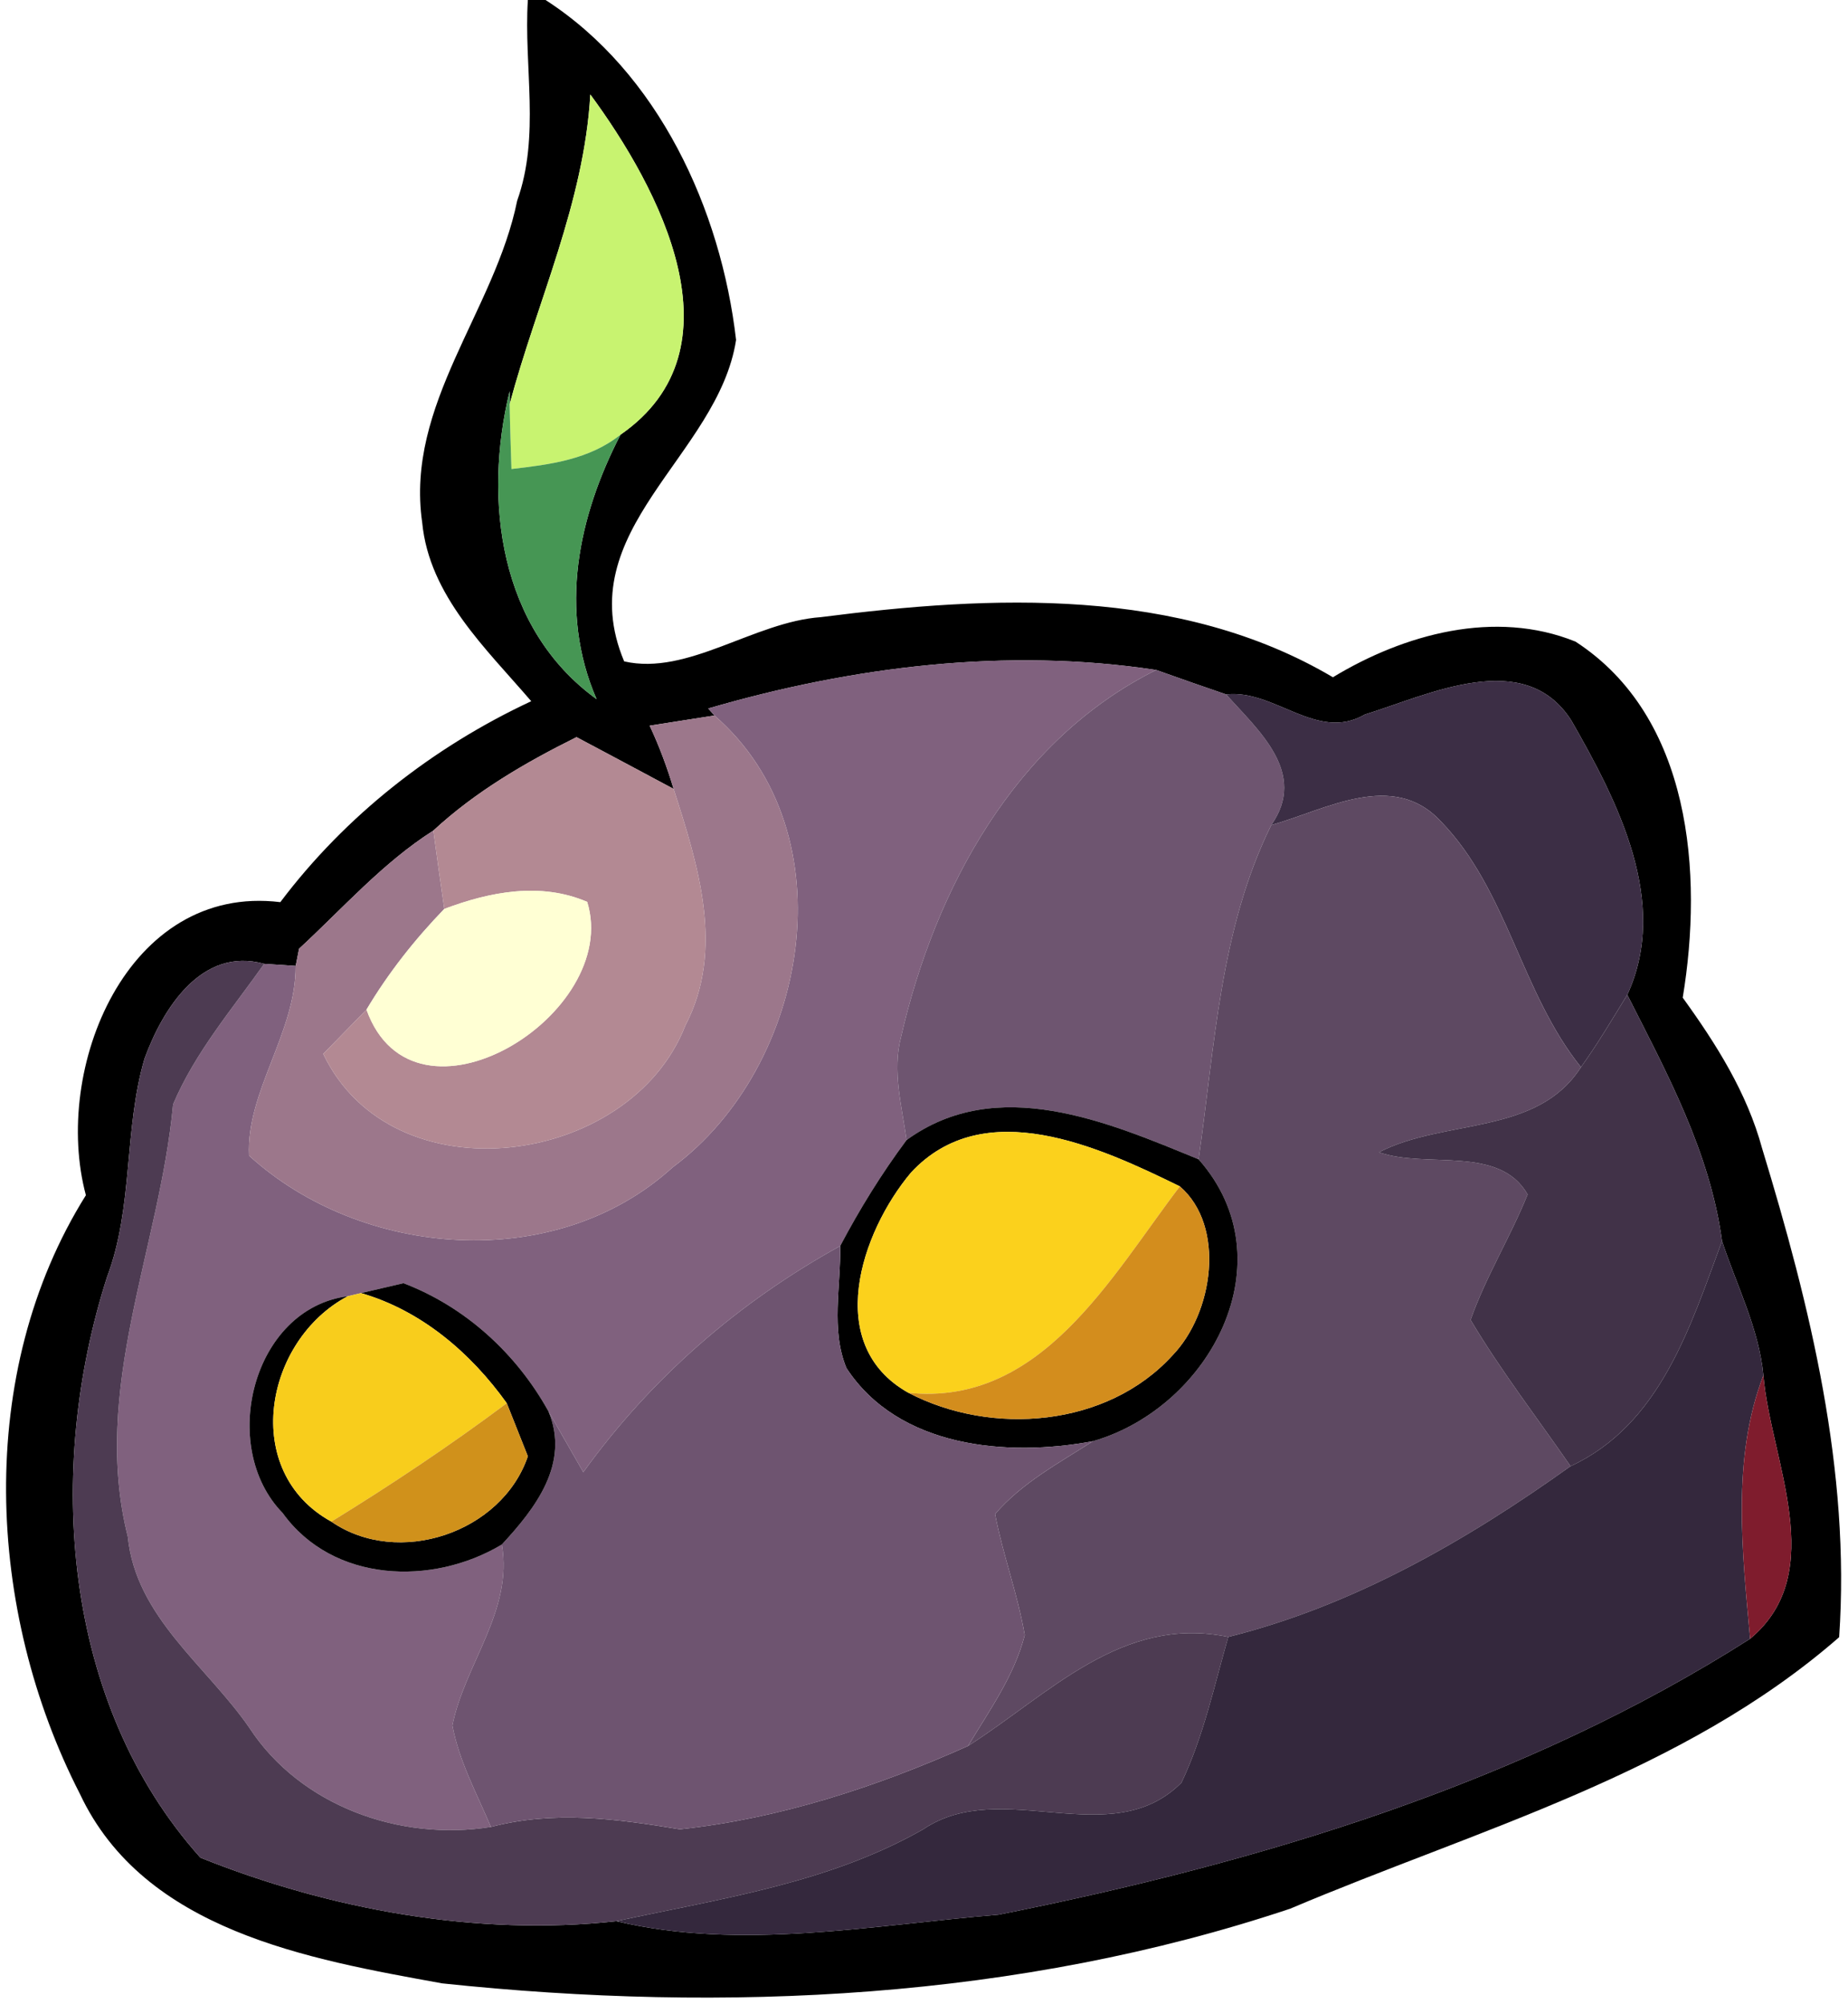 <?xml version="1.0" encoding="UTF-8" ?>
<!DOCTYPE svg PUBLIC "-//W3C//DTD SVG 1.1//EN" "http://www.w3.org/Graphics/SVG/1.1/DTD/svg11.dtd">
<svg width="71pt" height="77pt" viewBox="0 0 71 77" version="1.1" xmlns="http://www.w3.org/2000/svg">
<path fill="#000000" opacity="1.00" d=" M 20.28 0.00 L 20.96 0.00 C 25.30 2.80 27.70 8.05 28.28 13.06 C 27.59 17.53 21.86 20.36 23.98 25.41 C 26.42 25.97 28.97 23.89 31.54 23.71 C 38.09 22.87 45.31 22.53 51.21 26.02 C 53.95 24.36 57.44 23.40 60.53 24.65 C 64.98 27.54 65.44 33.56 64.65 38.33 C 65.93 40.10 67.12 41.98 67.70 44.12 C 69.55 50.19 71.10 56.50 70.66 62.90 C 64.66 68.14 56.77 70.28 49.57 73.33 C 39.14 76.82 27.87 77.35 16.99 76.20 C 11.86 75.27 5.54 74.18 3.07 68.92 C -0.53 61.90 -0.97 52.74 3.30 45.92 C 2.00 41.07 4.88 33.94 10.77 34.66 C 13.28 31.33 16.64 28.70 20.41 26.94 C 18.67 24.91 16.49 22.89 16.22 20.07 C 15.57 15.54 19.01 11.95 19.87 7.71 C 20.76 5.22 20.12 2.57 20.28 0.00 M 19.58 15.53 L 19.58 15.03 C 18.56 19.22 19.18 24.15 22.92 26.86 C 21.44 23.45 22.22 19.83 23.84 16.70 C 28.61 13.40 25.33 7.23 22.68 3.63 C 22.44 7.80 20.64 11.57 19.58 15.53 M 27.21 27.22 L 27.45 27.49 C 26.82 27.59 25.58 27.78 24.96 27.88 C 25.33 28.67 25.63 29.48 25.88 30.31 C 24.64 29.65 23.40 28.98 22.15 28.32 C 20.18 29.30 18.27 30.41 16.65 31.91 C 14.70 33.15 13.17 34.90 11.49 36.45 L 11.36 37.11 L 10.15 37.03 C 7.74 36.36 6.25 38.76 5.55 40.68 C 4.75 43.43 5.13 46.37 4.11 49.07 C 1.75 56.44 2.37 65.42 7.70 71.37 C 12.68 73.37 18.35 74.40 23.68 73.81 C 28.46 74.95 33.52 73.96 38.37 73.56 C 48.43 71.55 58.53 68.51 67.24 62.96 C 70.31 60.40 68.02 56.09 67.75 52.84 C 67.58 51.05 66.72 49.38 66.16 47.68 C 65.70 44.27 64.05 41.24 62.52 38.22 C 64.16 34.67 62.15 30.79 60.37 27.68 C 58.57 24.86 54.90 26.69 52.44 27.45 C 50.60 28.52 48.97 26.47 47.11 26.68 C 46.21 26.37 45.31 26.06 44.42 25.74 C 38.67 24.87 32.77 25.60 27.21 27.22 Z" />
<path fill="#c8f370" opacity="1.00" d=" M 19.58 15.53 C 20.64 11.57 22.44 7.80 22.68 3.63 C 25.33 7.23 28.61 13.40 23.84 16.70 C 22.64 17.66 21.12 17.85 19.65 18.02 C 19.63 17.40 19.59 16.16 19.58 15.53 Z" />
<path fill="#469654" opacity="1.00" d=" M 19.58 15.03 L 19.58 15.53 C 19.59 16.16 19.63 17.40 19.65 18.02 C 21.12 17.85 22.64 17.66 23.84 16.70 C 22.22 19.83 21.44 23.45 22.92 26.86 C 19.18 24.15 18.56 19.22 19.58 15.03 Z" />
<path fill="#80617e" opacity="1.00" d=" M 27.21 27.22 C 32.77 25.60 38.67 24.87 44.42 25.74 C 39.00 28.44 35.93 34.13 34.62 39.83 C 34.27 41.14 34.65 42.49 34.83 43.80 C 33.87 45.09 33.03 46.45 32.28 47.87 C 28.38 50.02 25.01 52.95 22.41 56.56 C 21.96 55.78 21.52 55.00 21.07 54.22 C 19.84 52.00 17.87 50.20 15.50 49.30 L 13.87 49.68 C 13.75 49.71 13.49 49.77 13.36 49.80 C 9.69 50.28 8.38 55.59 10.86 58.13 C 12.79 60.81 16.61 60.94 19.28 59.34 C 19.72 61.89 17.86 63.92 17.38 66.29 C 17.64 67.67 18.32 68.91 18.86 70.19 C 15.38 70.75 11.54 69.39 9.58 66.38 C 7.93 63.99 5.22 62.13 4.91 59.04 C 3.49 53.38 6.13 47.99 6.65 42.43 C 7.49 40.44 8.92 38.77 10.15 37.03 L 11.36 37.11 C 11.37 39.68 9.45 41.94 9.57 44.40 C 13.89 48.34 21.34 48.95 25.84 44.85 C 31.08 40.97 32.65 32.00 27.45 27.49 L 27.21 27.22 Z" />
<path fill="#6e5570" opacity="1.00" d=" M 44.42 25.74 C 45.31 26.06 46.21 26.37 47.11 26.68 C 48.35 28.07 50.25 29.70 48.84 31.70 C 46.87 35.69 46.67 40.21 46.05 44.54 C 42.55 43.10 38.31 41.27 34.83 43.80 C 34.65 42.49 34.27 41.14 34.62 39.83 C 35.93 34.13 39.00 28.44 44.42 25.74 Z" />
<path fill="#3c2e45" opacity="1.00" d=" M 52.44 27.45 C 54.90 26.69 58.57 24.86 60.37 27.68 C 62.15 30.79 64.16 34.67 62.52 38.22 C 61.94 39.16 61.38 40.11 60.74 41.00 C 58.44 38.14 57.92 34.20 55.36 31.56 C 53.52 29.57 50.94 31.11 48.84 31.70 C 50.25 29.70 48.35 28.07 47.11 26.68 C 48.97 26.47 50.60 28.52 52.44 27.45 Z" />
<path fill="#9c778b" opacity="1.00" d=" M 24.96 27.88 C 25.58 27.78 26.82 27.59 27.45 27.49 C 32.65 32.00 31.08 40.97 25.84 44.85 C 21.34 48.95 13.89 48.34 9.57 44.40 C 9.45 41.94 11.37 39.68 11.36 37.11 L 11.49 36.45 C 13.17 34.90 14.70 33.15 16.65 31.91 C 16.75 32.66 16.96 34.17 17.07 34.92 C 15.93 36.10 14.92 37.38 14.08 38.79 C 13.67 39.21 12.83 40.07 12.42 40.49 C 15.08 46.07 24.21 44.85 26.33 39.40 C 27.86 36.47 26.82 33.24 25.88 30.31 C 25.63 29.48 25.33 28.67 24.96 27.88 Z" />
<path fill="#b38993" opacity="1.00" d=" M 16.65 31.91 C 18.27 30.41 20.18 29.30 22.15 28.32 C 23.40 28.98 24.64 29.65 25.88 30.31 C 26.82 33.24 27.86 36.47 26.33 39.40 C 24.21 44.85 15.08 46.07 12.42 40.49 C 12.83 40.07 13.67 39.21 14.08 38.79 C 15.91 43.90 23.90 38.98 22.56 34.65 C 20.77 33.88 18.82 34.26 17.07 34.92 C 16.96 34.17 16.75 32.66 16.65 31.91 Z" />
<path fill="#5e4962" opacity="1.00" d=" M 48.84 31.70 C 50.94 31.11 53.52 29.57 55.36 31.56 C 57.92 34.20 58.44 38.14 60.74 41.00 C 59.06 43.64 55.49 42.97 52.98 44.27 C 54.81 44.91 57.60 43.98 58.69 45.89 C 58.03 47.53 57.09 49.04 56.50 50.71 C 57.66 52.66 59.05 54.46 60.34 56.33 C 56.34 59.19 52.00 61.69 47.19 62.89 C 43.09 62.04 40.31 65.09 37.19 67.08 C 38.01 65.72 38.97 64.38 39.37 62.82 C 39.10 61.24 38.53 59.74 38.23 58.17 C 39.26 56.97 40.68 56.21 41.99 55.37 C 46.49 54.07 49.50 48.44 46.05 44.54 C 46.67 40.21 46.87 35.69 48.84 31.70 Z" />
<path fill="#ffffd4" opacity="1.00" d=" M 17.07 34.92 C 18.82 34.26 20.77 33.88 22.56 34.65 C 23.90 38.98 15.91 43.90 14.08 38.79 C 14.92 37.38 15.93 36.10 17.07 34.92 Z" />
<path fill="#4d3b52" opacity="1.00" d=" M 5.55 40.68 C 6.25 38.76 7.74 36.36 10.15 37.03 C 8.92 38.77 7.49 40.44 6.65 42.43 C 6.13 47.99 3.49 53.38 4.91 59.04 C 5.22 62.13 7.93 63.99 9.58 66.38 C 11.54 69.39 15.38 70.75 18.86 70.19 C 21.29 69.55 23.70 69.88 26.12 70.28 C 29.95 69.87 33.68 68.65 37.19 67.08 C 40.31 65.09 43.09 62.04 47.19 62.89 C 46.65 64.77 46.24 66.71 45.39 68.49 C 42.68 71.21 38.49 68.24 35.47 70.28 C 31.84 72.35 27.70 72.94 23.68 73.81 C 18.35 74.40 12.68 73.37 7.70 71.37 C 2.37 65.42 1.75 56.44 4.11 49.07 C 5.13 46.37 4.75 43.43 5.55 40.68 Z" />
<path fill="#413248" opacity="1.00" d=" M 60.74 41.00 C 61.38 40.11 61.94 39.16 62.52 38.22 C 64.05 41.24 65.70 44.27 66.16 47.68 C 64.94 50.97 63.79 54.73 60.34 56.33 C 59.05 54.46 57.66 52.66 56.50 50.71 C 57.09 49.04 58.03 47.53 58.69 45.89 C 57.60 43.98 54.81 44.91 52.98 44.27 C 55.49 42.97 59.06 43.64 60.74 41.00 Z" />
<path fill="#000000" opacity="1.00" d=" M 34.83 43.80 C 38.31 41.27 42.55 43.10 46.05 44.54 C 49.50 48.44 46.49 54.07 41.99 55.37 C 38.69 55.99 34.52 55.62 32.52 52.56 C 31.91 51.08 32.31 49.42 32.28 47.87 C 33.03 46.45 33.87 45.09 34.83 43.80 M 35.00 45.05 C 33.07 47.35 31.62 51.67 34.90 53.51 C 38.10 55.18 42.53 54.83 45.04 52.08 C 46.62 50.45 47.10 47.11 45.33 45.58 C 42.23 44.06 37.81 42.02 35.00 45.05 Z" />
<path fill="#fbd11c" opacity="1.00" d=" M 35.00 45.05 C 37.81 42.02 42.23 44.06 45.33 45.58 C 42.69 49.04 40.00 54.04 34.90 53.51 C 31.62 51.67 33.07 47.35 35.00 45.05 Z" />
<path fill="#d38d1d" opacity="1.00" d=" M 45.33 45.58 C 47.10 47.11 46.62 50.45 45.04 52.08 C 42.53 54.83 38.10 55.18 34.90 53.51 C 40.00 54.04 42.69 49.04 45.33 45.58 Z" />
<path fill="#6e5470" opacity="1.00" d=" M 22.41 56.56 C 25.01 52.95 28.38 50.02 32.28 47.87 C 32.31 49.42 31.91 51.08 32.52 52.56 C 34.52 55.62 38.69 55.99 41.99 55.37 C 40.68 56.21 39.26 56.97 38.23 58.17 C 38.53 59.74 39.10 61.24 39.37 62.82 C 38.97 64.38 38.01 65.72 37.19 67.08 C 33.68 68.65 29.95 69.87 26.12 70.28 C 23.70 69.88 21.29 69.55 18.86 70.19 C 18.32 68.91 17.64 67.67 17.38 66.29 C 17.86 63.92 19.72 61.89 19.28 59.34 C 20.57 57.95 21.91 56.22 21.07 54.22 C 21.52 55.00 21.96 55.78 22.41 56.56 Z" />
<path fill="#34283d" opacity="1.00" d=" M 66.16 47.68 C 66.72 49.38 67.58 51.05 67.75 52.84 C 66.52 56.04 66.94 59.63 67.24 62.96 C 58.53 68.51 48.43 71.55 38.37 73.56 C 33.52 73.96 28.46 74.95 23.68 73.81 C 27.70 72.94 31.84 72.35 35.47 70.28 C 38.49 68.24 42.68 71.21 45.39 68.49 C 46.24 66.71 46.65 64.77 47.19 62.89 C 52.00 61.69 56.34 59.19 60.34 56.33 C 63.79 54.73 64.94 50.97 66.16 47.68 Z" />
<path fill="#000000" opacity="1.00" d=" M 10.86 58.13 C 8.38 55.59 9.69 50.28 13.36 49.80 C 10.14 51.51 9.24 56.54 12.73 58.46 C 15.30 60.23 19.28 58.89 20.28 55.95 C 20.08 55.44 19.67 54.42 19.47 53.91 C 18.09 51.98 16.19 50.35 13.87 49.68 L 15.50 49.30 C 17.87 50.20 19.84 52.00 21.07 54.22 C 21.91 56.22 20.57 57.95 19.28 59.34 C 16.61 60.94 12.79 60.81 10.86 58.13 Z" />
<path fill="#f8cd1c" opacity="1.00" d=" M 13.36 49.80 C 13.49 49.77 13.75 49.71 13.87 49.68 C 16.19 50.35 18.09 51.98 19.47 53.91 C 17.30 55.53 15.04 57.04 12.73 58.46 C 9.24 56.54 10.14 51.51 13.36 49.80 Z" />
<path fill="#d0911b" opacity="1.00" d=" M 19.47 53.91 C 19.67 54.42 20.08 55.44 20.28 55.95 C 19.28 58.89 15.30 60.23 12.73 58.46 C 15.04 57.04 17.30 55.53 19.47 53.91 Z" />
<path fill="#7f1c2d" opacity="1.00" d=" M 67.24 62.96 C 66.94 59.63 66.52 56.04 67.75 52.84 C 68.02 56.09 70.31 60.40 67.24 62.96 Z" />
</svg>
